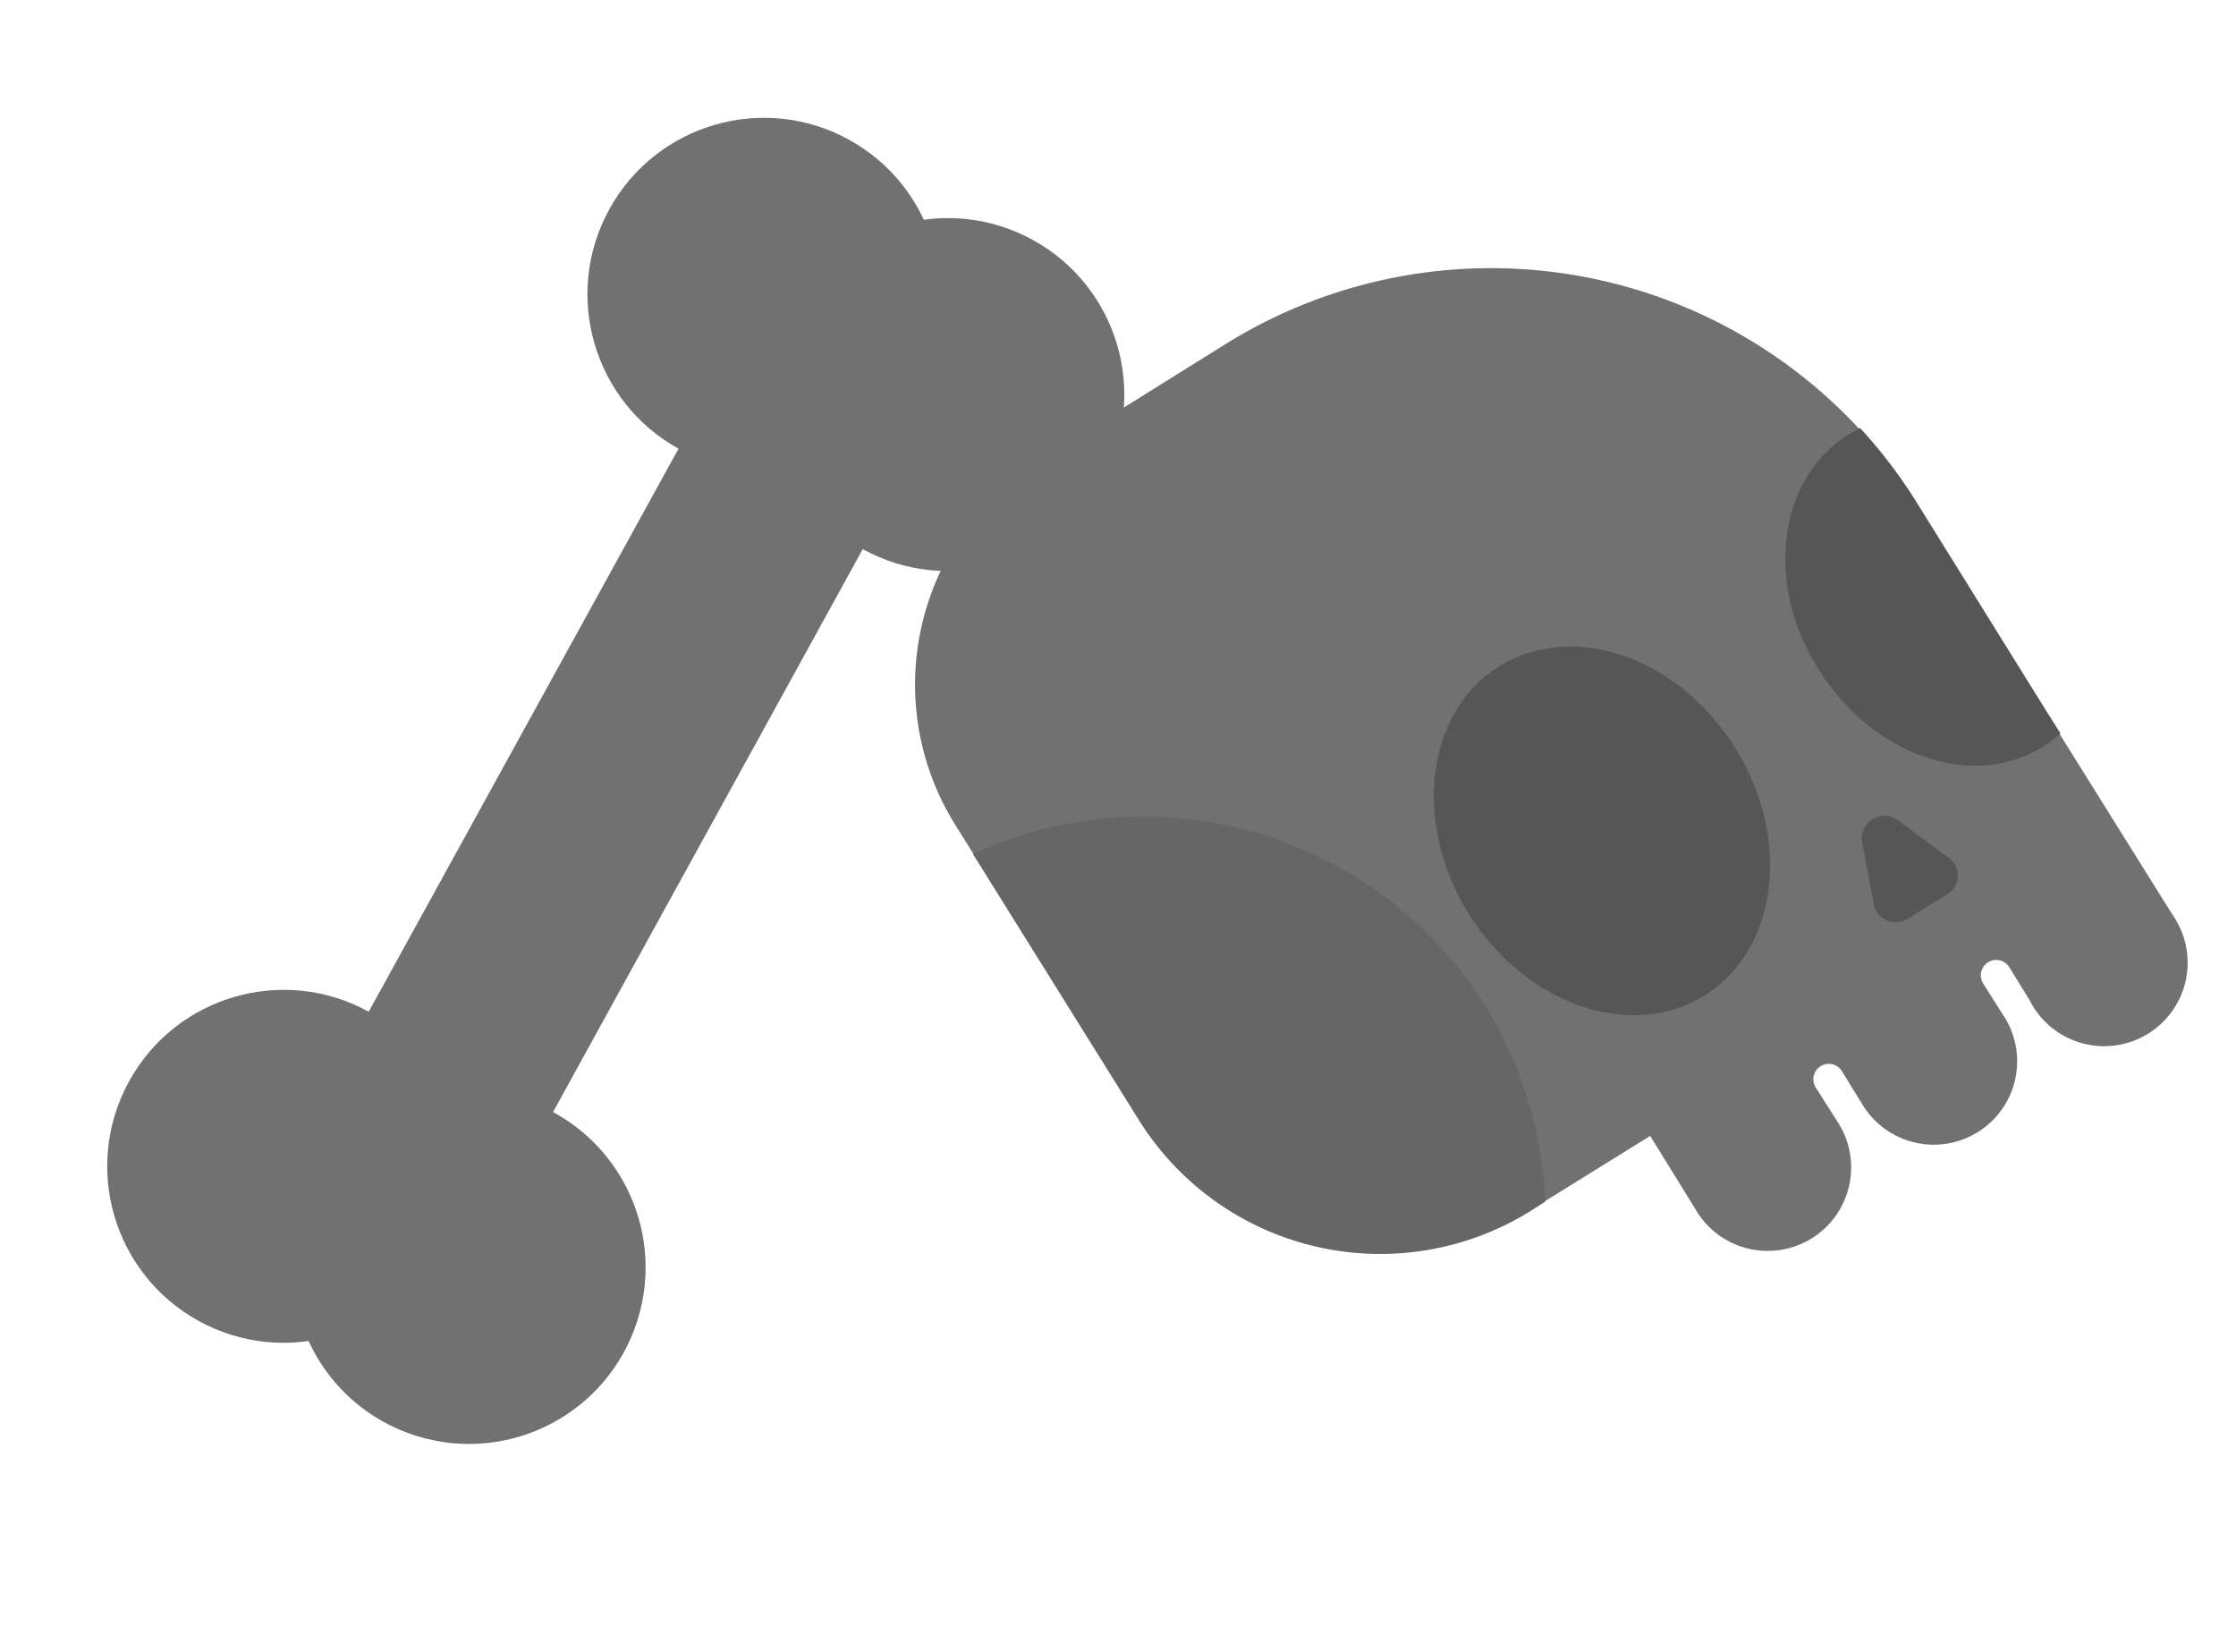 <svg height="130" viewBox="0 0 176 130" width="176" xmlns="http://www.w3.org/2000/svg"><g fill="#717172"><path d="m7.44 53.16h82.01v16.52h-82.01z" transform="matrix(.482 -.876 .876 .482 -28.71 74.3)"/><circle cx="60.12" cy="23.13" r="13.89" transform="matrix(.482 -.876 .876 .482 10.89 64.68)"/><circle cx="74.59" cy="31.01" r="13.89" transform="matrix(.482 -.876 .876 .482 11.49 81.45)"/><circle cx="22.36" cy="91.76" r="13.89" transform="matrix(.482 -.876 .876 .482 -68.83 67.16)"/><circle cx="36.87" cy="99.76" r="13.89" transform="matrix(.393 -.92 .92 .393 -69.35 94.47)"/><path d="m96.44 27.1-14.59 9.1a20.83 20.83 0 0 0 -6.68 28.69l14.52 23.27a22.37 22.37 0 0 0 30.78 7.09l9.42-5.84 3.51 5.68a6.57 6.57 0 1 0 11.26-6.76l-1.75-2.75a1.21 1.21 0 0 1 .41-1.67 1.21 1.21 0 0 1 1.67.42l1.59 2.58a6.56 6.56 0 1 0 11.26-6.75l-1.75-2.76a1.22 1.22 0 0 1 .41-1.67 1.22 1.22 0 0 1 1.67.42l1.59 2.59a6.57 6.57 0 1 0 11.24-6.74l-2.5-4-7.6-12.18-10-16.1a39.52 39.52 0 0 0 -54.46-12.62z"/></g><g fill="#565656"><ellipse cx="126.1" cy="65.47" rx="12.35" ry="15.27" transform="matrix(.848 -.53 .53 .848 -15.54 76.71)"/><path d="m143.16 52.71c4.25 6.76 12.09 9.51 17.6 6.09a9.48 9.48 0 0 0 1.42-1.08l-1.26-2-10-16.09a39.36 39.36 0 0 0 -4.5-5.93c-.33.17-.67.34-.92.5-5.6 3.5-6.6 11.8-2.34 18.51z"/><path d="m153.25 70.4-3.09 1.91a1.74 1.74 0 0 1 -2.67-1.16l-.91-4.84a1.79 1.79 0 0 1 2.83-1.75l3.92 2.92a1.72 1.72 0 0 1 -.08 2.92z"/></g><path d="m76.59 67.23 13.1 21a22.39 22.39 0 0 0 30.78 7.09l1.17-.75a32.13 32.13 0 0 0 -4.76-15.44 31.78 31.78 0 0 0 -40.29-11.9z" fill="#666"/></svg>